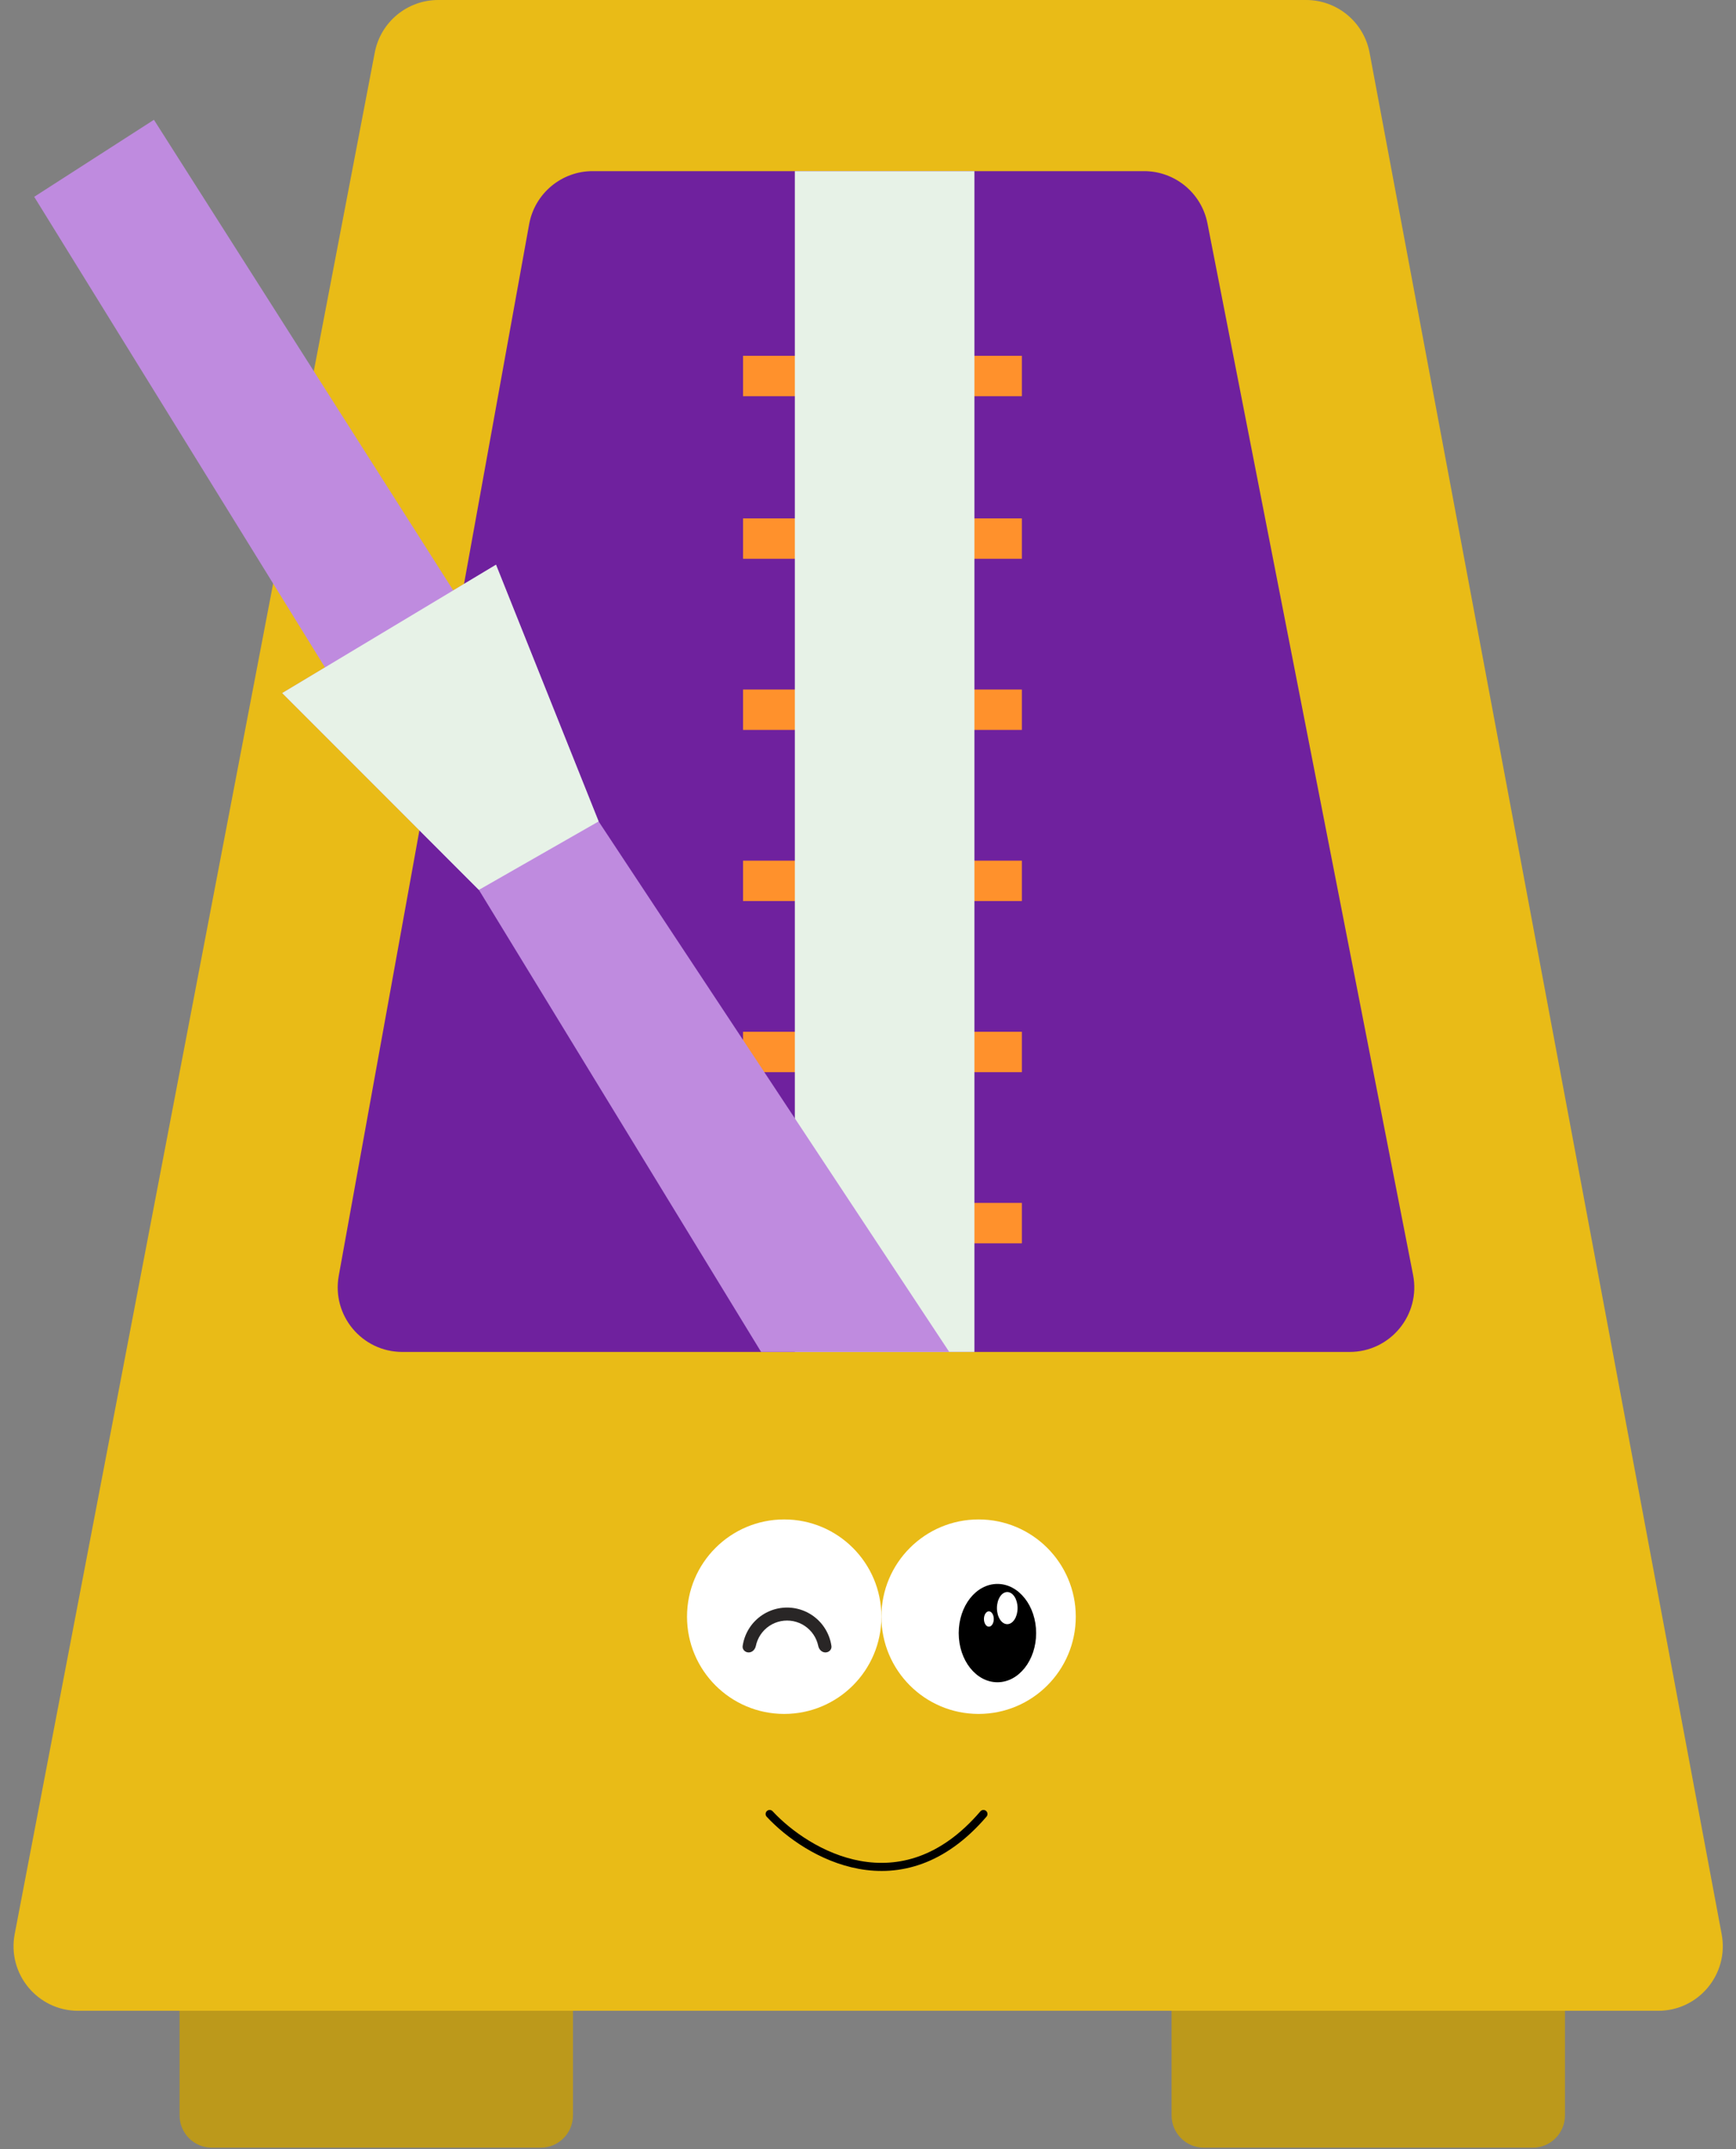 <?xml version="1.0" encoding="UTF-8" standalone="no"?>
<!DOCTYPE svg PUBLIC "-//W3C//DTD SVG 1.1//EN" "http://www.w3.org/Graphics/SVG/1.1/DTD/svg11.dtd">
<svg width="100%" height="100%" viewBox="0 0 215 266" version="1.1" xmlns="http://www.w3.org/2000/svg" xmlns:xlink="http://www.w3.org/1999/xlink" xml:space="preserve" xmlns:serif="http://www.serif.com/" style="fill-rule:evenodd;clip-rule:evenodd;">
    <rect x="0" y="0" width="215" height="266" fill="#808080" stroke="none"/>
    <path d="M145.099,246.773L193.818,246.773L193.818,261.837C193.818,264.047 192.027,265.837 189.818,265.837L149.099,265.837C146.889,265.837 145.099,264.047 145.099,261.837L145.099,246.773Z" style="fill:rgb(188,153,27);fill-rule:nonzero;"/>
    <path d="M22.241,246.773L70.96,246.773L70.96,261.837C70.96,264.047 69.17,265.837 66.96,265.837L26.241,265.837C24.032,265.837 22.241,264.047 22.241,261.837L22.241,246.773Z" style="fill:rgb(188,153,27);fill-rule:nonzero;"/>
    <path d="M161.758,0L54.274,0C50.435,0 47.138,2.726 46.416,6.495L1.82,239.387C0.876,244.319 4.656,248.892 9.677,248.892L205.363,248.892C210.371,248.892 214.148,244.342 213.226,239.419L169.621,6.528C168.913,2.743 165.608,0 161.758,0Z" style="fill:rgb(233,187,23);fill-rule:nonzero;"/>
    <path d="M141.689,21.182L73.405,21.182C69.537,21.182 66.223,23.95 65.533,27.756L41.954,157.914C41.064,162.823 44.836,167.34 49.826,167.34L167.155,167.34C172.19,167.34 175.973,162.745 175.006,157.804L149.54,27.646C148.806,23.891 145.515,21.182 141.689,21.182Z" style="fill:rgb(111,33,158);fill-rule:nonzero;"/>
    <path d="M92.025,46.542L101.557,46.542L101.557,66.665M101.557,66.665L92.025,66.665M101.557,66.665L101.557,87.847M101.557,87.847L92.025,87.847M101.557,87.847L101.557,109.03M101.557,109.03L92.025,109.03M101.557,109.03L101.557,130.212M101.557,130.212L92.025,130.212M101.557,130.212L101.557,151.394L92.025,151.394" style="fill:none;fill-rule:nonzero;stroke:rgb(255,145,44);stroke-width:5px;"/>
    <path d="M126.556,46.542L117.024,46.542L117.024,66.665M117.024,66.665L126.556,66.665M117.024,66.665L117.024,87.847M117.024,87.847L126.556,87.847M117.024,87.847L117.024,109.03M117.024,109.03L126.556,109.03M117.024,109.03L117.024,130.212M117.024,130.212L126.556,130.212M117.024,130.212L117.024,151.394L126.556,151.394" style="fill:none;fill-rule:nonzero;stroke:rgb(255,145,44);stroke-width:5px;"/>
    <rect x="98.439" y="21.182" width="22.242" height="146.158" style="fill:rgb(231,242,231);fill-rule:nonzero;"/>
    <path d="M94.261,167.34L59.31,110.148L34.951,85.788L40.246,82.611L4.236,24.36L19.064,14.828L56.133,73.079L61.428,69.902L74.138,101.675L117.561,167.34L94.261,167.34Z" style="fill:rgb(191,139,223);fill-rule:nonzero;"/>
    <path d="M61.429,69.901L34.951,85.788L59.31,110.148L74.138,101.675L61.429,69.901Z" style="fill:rgb(231,242,231);fill-rule:nonzero;"/>
    <g transform="matrix(0.426,0,0,0.426,52.674,155.775)">
        <g>
            <circle cx="104.34" cy="104.071" r="28.255" style="fill:white;"/>
            <circle cx="160.85" cy="104.071" r="28.255" style="fill:white;"/>
            <g transform="matrix(-1,1.23165e-16,-1.23165e-16,-1,211.678,220.705)">
                <path d="M117.668,106.245C118.71,106.245 119.569,107.094 119.418,108.125C119.263,109.191 118.976,110.236 118.562,111.235C117.907,112.818 116.946,114.255 115.735,115.466C114.524,116.677 113.087,117.638 111.504,118.293C109.922,118.948 108.226,119.286 106.514,119.286C104.801,119.286 103.106,118.948 101.523,118.293C99.941,117.638 98.504,116.677 97.293,115.466C96.082,114.255 95.121,112.818 94.466,111.235C94.052,110.236 93.765,109.191 93.609,108.125C93.459,107.094 94.318,106.245 95.36,106.245C96.402,106.245 97.228,107.098 97.439,108.119C97.557,108.69 97.729,109.25 97.953,109.791C98.418,110.915 99.101,111.937 99.961,112.797C100.822,113.658 101.843,114.34 102.968,114.806C104.092,115.272 105.297,115.511 106.514,115.511C107.731,115.511 108.936,115.272 110.06,114.806C111.184,114.34 112.206,113.658 113.066,112.797C113.927,111.937 114.609,110.915 115.075,109.791C115.299,109.25 115.471,108.69 115.589,108.119C115.8,107.098 116.625,106.245 117.668,106.245Z" style="fill:rgb(41,38,38);fill-rule:nonzero;"/>
            </g>
            <g id="Layer1" transform="matrix(1,0,0,1,56.023,-0.403)">
                <path d="M110.303,94.955C116.515,94.955 121.558,101.356 121.558,109.241C121.558,117.125 116.515,123.526 110.303,123.526C104.091,123.526 99.048,117.125 99.048,109.241C99.048,101.356 104.091,94.955 110.303,94.955ZM113.161,97.314C114.817,97.314 116.162,99.405 116.162,101.981C116.162,104.557 114.817,106.648 113.161,106.648C111.505,106.648 110.16,104.557 110.16,101.981C110.16,99.405 111.505,97.314 113.161,97.314Z"/>
                <ellipse cx="107.815" cy="105.148" rx="1.429" ry="2.23" style="fill:white;"/>
            </g>
        </g>
    </g>
    <g>
        <path d="M95.32,224.532C99.91,229.475 111.631,236.394 121.798,224.532" style="fill:none;fill-rule:nonzero;stroke:black;stroke-width:1px;stroke-linecap:round;"/>
    </g>
</svg>
